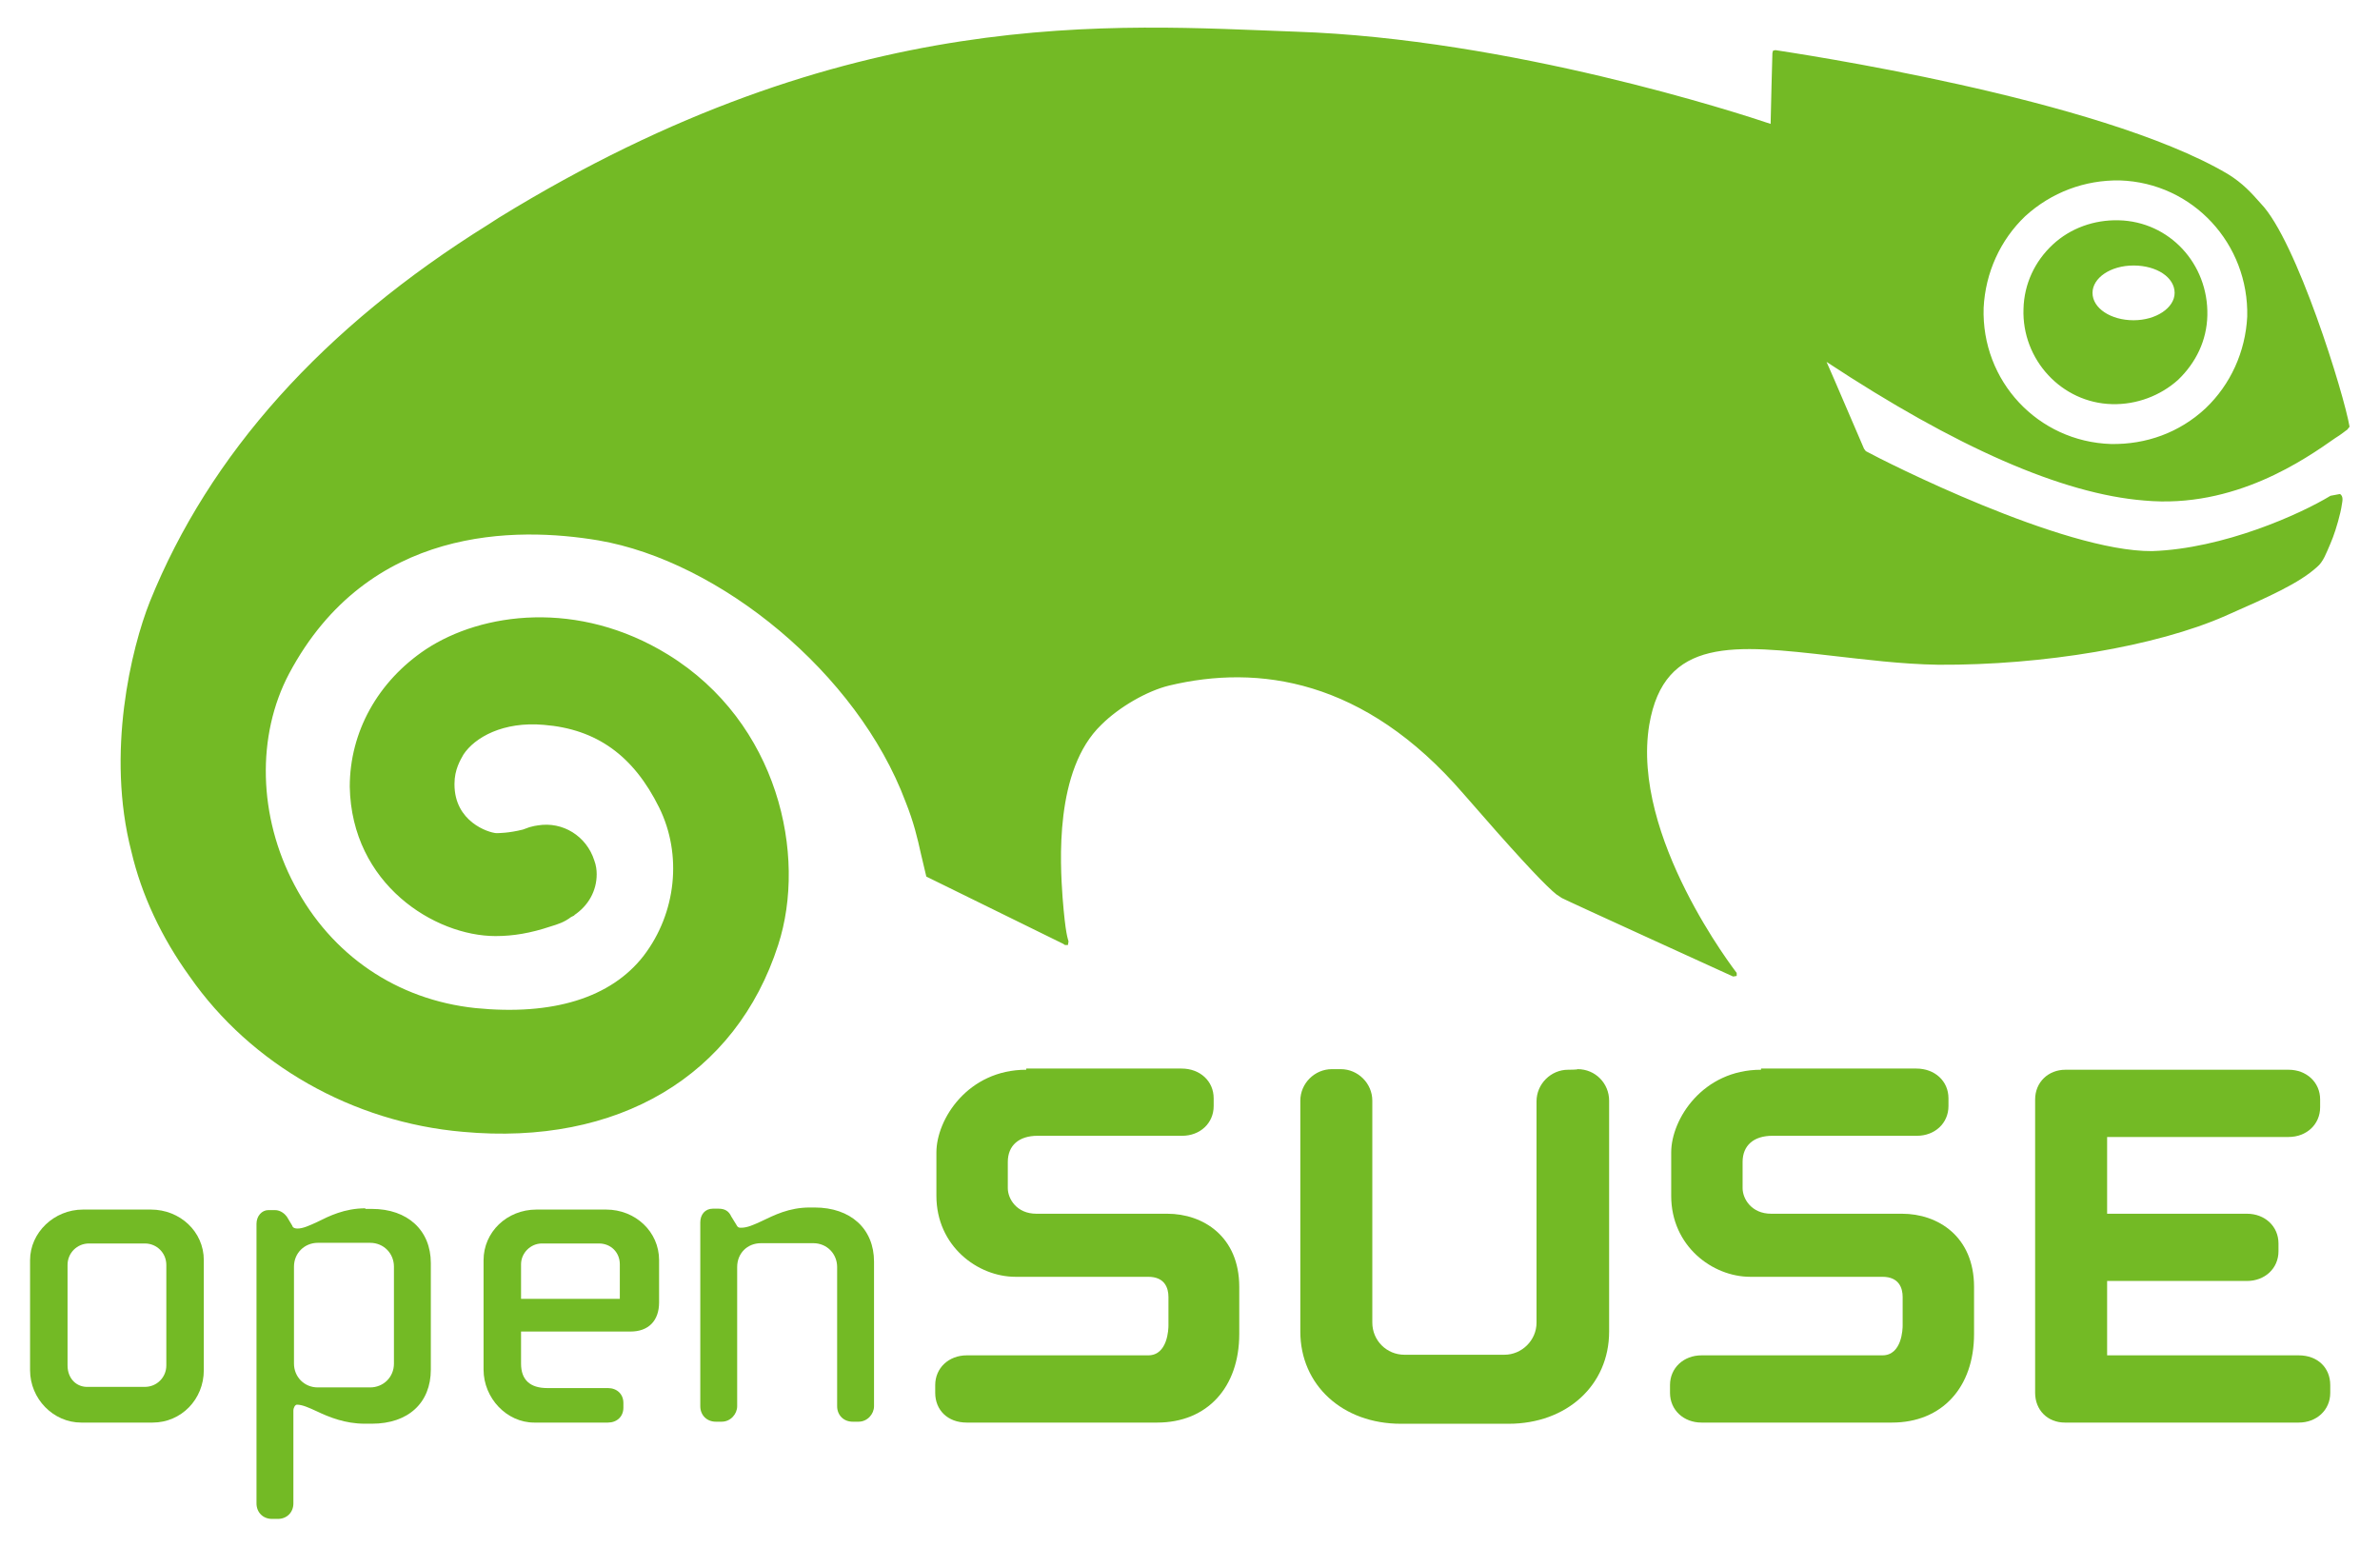 <?xml version="1.0" encoding="utf-8"?>
<!-- Generator: Adobe Illustrator 22.0.0, SVG Export Plug-In . SVG Version: 6.00 Build 0)  -->
<svg version="1.1"
	 id="svg2" inkscape:version="0.91 r13725" sodipodi:docname="openSUSElogo_rgb green.svg" xmlns:cc="http://creativecommons.org/ns#" xmlns:dc="http://purl.org/dc/elements/1.1/" xmlns:inkscape="http://www.inkscape.org/namespaces/inkscape" xmlns:rdf="http://www.w3.org/1999/02/22-rdf-syntax-ns#" xmlns:sodipodi="http://sodipodi.sourceforge.net/DTD/sodipodi-0.dtd" xmlns:svg="http://www.w3.org/2000/svg"
	 xmlns="http://www.w3.org/2000/svg" xmlns:xlink="http://www.w3.org/1999/xlink" x="0px" y="0px" viewBox="0 0 400 260"
	 style="enable-background:new 0 0 400 260;" xml:space="preserve">
<style type="text/css">
	.st0{fill:#73BA25;}
</style>
<sodipodi:namedview  bordercolor="#666666" borderopacity="1" gridtolerance="10" guidetolerance="10" id="namedview4" inkscape:current-layer="g10" inkscape:cx="200" inkscape:cy="123.06752" inkscape:pageopacity="0" inkscape:pageshadow="2" inkscape:window-height="480" inkscape:window-maximized="0" inkscape:window-width="707" inkscape:window-x="103" inkscape:window-y="66" inkscape:zoom="0.94257199" objecttolerance="10" pagecolor="#ffffff" showgrid="false">
	</sodipodi:namedview>
<g>
	<g>
		<g id="g20" transform="translate(262.684,162.723)">
			<path id="path22" inkscape:connector-curvature="0" class="st0" d="M70.7-111c0.3-5.9,2.8-11.4,7-15.4c4.4-4,10-6.1,15.9-6
				c12.3,0.4,21.7,10.7,21.4,22.9c-0.3,5.9-2.8,11.4-7,15.4c-4.4,4.1-10,6.1-15.9,6C79.8-88.5,70.3-98.7,70.7-111z M129.8-89.1
				c1-0.6,1.8-1.3,2-1.4l0.4-0.5c-0.9-5.4-8.9-31.3-14.9-37.5c-1.6-1.8-3-3.4-5.6-5c-21.7-12.8-73.5-20.4-76-20.8l-0.4,0.1l-0.1,0.4
				c0,0-0.3,10.8-0.3,11.9c-5.3-1.8-43.8-14.3-79.8-15.5c-30.5-1.1-75-5-134,31.3l-1.7,1.1c-27.8,17.3-46.9,38.6-56.9,63.4
				c-3.1,7.8-7.4,25.4-3.1,42c1.7,7.3,5.1,14.5,9.8,21c10.3,14.8,27.4,24.5,45.9,26.1c26.1,2.4,45.9-9.4,53-31.4
				c4.9-15.1,0-37.4-18.5-48.8c-15.1-9.3-31.3-7.1-40.7-0.9c-8.1,5.4-12.8,13.9-12.8,23.1c0.3,16.4,14.3,25.1,24.5,25.1
				c3,0,5.9-0.5,9.2-1.6c1.3-0.4,2.3-0.7,3.5-1.6l0.4-0.2l0.2-0.1h-0.1c2.4-1.6,3.8-4.1,3.8-6.9c0-0.7-0.1-1.5-0.4-2.3
				c-1.3-4.1-5.3-6.6-9.5-5.9l-0.6,0.1l-0.8,0.2l-1.1,0.4c-2.4,0.6-4.1,0.6-4.5,0.6c-1.3-0.1-7-1.9-7-8.2V-31c0-2.4,1-4,1.5-4.9
				c1.9-2.9,6.7-5.6,13.5-5c8.9,0.7,15.1,5.2,19.4,13.9c3.9,7.9,2.9,17.7-2.6,24.9C-160,5-169.8,8-182.8,6.7
				C-196,5.3-207-2.2-213.2-14c-6.1-11.5-6.4-25.1-0.9-35.5c13.3-25,38.3-24.7,52-22.4c20.4,3.5,43.5,22.3,51.6,43.9
				c1.4,3.5,2,6.1,2.6,8.8l0.9,3.8l23,11.3l0.3,0.2h0.5l0.1-0.6c-0.1-0.5-0.5-1-1-7.4c-0.4-5.7-1.4-21.4,6.5-29
				c3-3,7.7-5.7,11.4-6.6c15-3.6,32.8-1.1,49.4,18.1C-8.2-19.5-4-15-1.8-13l0.7,0.6l0.9,0.6C0.5-11.4,28.6,1.4,28.6,1.4l0.6-0.1V0.8
				C29,0.5,11.4-22.1,14.5-40.9C17-55.7,28.8-54.4,45.3-52.5c5.4,0.6,11.5,1.4,17.8,1.5c17.6,0.1,36.6-3.1,48.2-8.2
				c7.5-3.3,12.4-5.5,15.4-8.2c1.1-0.9,1.6-2.4,2.3-4l0.4-1c0.5-1.3,1.3-4,1.5-5.5c0.1-0.6,0.3-1.4-0.3-1.8l-1.6,0.3
				c-5.1,3.1-18,8.9-30,9.3C84-70,54-85.2,50.9-86.9l-0.3-0.4c-0.8-1.8-5.3-12.4-6.3-14.6C66-87.6,83.9-79.7,97.7-78.6
				C112.9-77.2,124.8-85.6,129.8-89.1L129.8-89.1L129.8-89.1z M95.9-108.9c-3.8,0-6.9-2-6.9-4.6c0-2.5,3-4.6,6.9-4.6s6.9,2,6.9,4.6
				C102.8-111,99.7-108.9,95.9-108.9 M93.4-125.7c-4.1-0.1-8.1,1.3-11.1,4.1c-3,2.8-4.8,6.6-4.9,10.8c-0.3,8.5,6.4,15.8,14.9,16
				c4.1,0.1,8.1-1.4,11.1-4.1c3-2.9,4.8-6.6,4.9-10.8C108.5-118.4,101.9-125.5,93.4-125.7z"/>
		</g>
		<g id="g24" transform="translate(133.979,60.289)">
			<path id="path26" inkscape:connector-curvature="0" class="st0" d="M38.5,119.5c-9.8,0-15.1,8.3-15.1,13.9v7.3
				c0,8.4,6.9,13.6,13.3,13.6H59c2.8,0,3.4,1.9,3.4,3.4v4.8c0,0.5-0.1,5-3.4,5H28.5c-3,0-5.3,2.1-5.3,5v1.3c0,2.9,2.1,5,5.3,5h32
				c8.4,0,13.8-5.9,13.8-14.9V156c0-8.5-6.1-12.3-12.1-12.3h-22c-3.3,0-4.8-2.5-4.8-4.3V135c0-2.8,1.9-4.4,5-4.4h24.3
				c3,0,5.3-2.1,5.3-5v-1.3c0-2.9-2.3-5-5.4-5H38.5V119.5z"/>
		</g>
		<g id="g28" transform="translate(206.841,60.289)">
			<path id="path30" inkscape:connector-curvature="0" class="st0" d="M56.7,119.5c-2.9,0-5.3,2.4-5.3,5.3V162c0,3-2.5,5.4-5.4,5.4
				H29.2c-3,0-5.4-2.4-5.4-5.4v-37.3c0-2.9-2.4-5.3-5.3-5.3H17c-2.9,0-5.3,2.4-5.3,5.3v38.8c0,9,7.1,15.5,16.9,15.5h18.1
				c9.8,0,16.9-6.5,16.9-15.5v-38.8c0-2.9-2.3-5.3-5.3-5.3C58.3,119.5,56.7,119.5,56.7,119.5z"/>
		</g>
		<g id="g32" transform="translate(232.774,60.289)">
			<path id="path34" inkscape:connector-curvature="0" class="st0" d="M63.2,119.5c-9.8,0-15.1,8.3-15.1,13.9v7.3
				c0,8.4,6.9,13.6,13.3,13.6h22.2c2.8,0,3.4,1.9,3.4,3.4v4.8c0,0.5-0.1,5-3.4,5H53.2c-3,0-5.3,2.1-5.3,5v1.3c0,2.9,2.3,5,5.3,5h32
				c8.4,0,13.8-5.9,13.8-14.9V156c0-8.5-6.1-12.3-12.1-12.3h-22c-3.3,0-4.8-2.5-4.8-4.3V135c0-2.8,1.9-4.4,5-4.4h24.3
				c3,0,5.3-2.1,5.3-5v-1.3c0-2.9-2.3-5-5.4-5H63.2V119.5z"/>
		</g>
		<g id="g36" transform="translate(273.739,60.289)">
			<path id="path38" inkscape:connector-curvature="0" class="st0" d="M73.4,119.5c-2.9,0-5.1,2.1-5.1,5v49.3c0,2.9,2.1,5,5,5h39.3
				c3,0,5.3-2.1,5.3-5v-1.3c0-2.9-2.1-5-5.3-5H80.4V155h23.5c3,0,5.3-2.1,5.3-5v-1.3c0-2.9-2.3-5-5.3-5H80.4v-12.9h30.5
				c3,0,5.3-2.1,5.3-5v-1.3c0-2.9-2.3-5-5.3-5H73.4L73.4,119.5z"/>
		</g>
		<g id="g40" transform="translate(5.053,20.488)">
			<path id="path42" inkscape:connector-curvature="0" class="st0" d="M6.3,209v-16.9c0-2,1.6-3.6,3.6-3.6h9.4c2,0,3.6,1.6,3.6,3.6
				V209c0,2-1.6,3.6-3.6,3.6H9.8C7.8,212.7,6.3,211.2,6.3,209 M8.9,182.8c-4.9,0-8.9,3.9-8.9,8.5v18.5c0,4.8,3.9,8.8,8.6,8.8h12
				c4.8,0,8.6-3.9,8.6-8.8v-18.5c0-4.8-4-8.5-8.9-8.5H8.9L8.9,182.8z"/>
		</g>
		<g id="g44" transform="translate(35.508,20.778)">
			<path id="path46" inkscape:connector-curvature="0" class="st0" d="M13.9,208.4v-16.3c0-2.3,1.8-4,4-4h8.8c2.3,0,4,1.8,4,4v16.3
				c0,2.3-1.8,4-4,4h-8.8C15.6,212.4,13.9,210.6,13.9,208.4z M25.9,182.3c-3.5,0-6.1,1.3-8.1,2.3c-1.3,0.6-2.4,1.1-3.3,1.1
				c-0.4,0-0.8-0.1-0.9-0.5l-0.9-1.5c-0.3-0.4-1-1.1-2-1.1H9.6c-1.1,0-2,1-2,2.3v47c0,1.5,1.1,2.6,2.6,2.6h1c1.5,0,2.6-1.1,2.6-2.6
				v-15.6c0-0.5,0.3-1,0.6-1c0.9,0,2,0.5,3.3,1.1c2.1,1,4.8,2.1,8.1,2.1H27c6.1,0,9.9-3.5,9.9-9.1v-17.9c0-5.5-3.9-9.1-9.9-9.1h-1.1
				V182.3z"/>
		</g>
		<g id="g48" transform="translate(66.071,34.088)">
			<path id="path50" inkscape:connector-curvature="0" class="st0" d="M21.5,178.4c0-1.9,1.6-3.5,3.5-3.5h9.6c2,0,3.5,1.5,3.5,3.5
				v5.8H21.5C21.5,183.4,21.5,178.4,21.5,178.4z M24.1,169.2c-5,0-8.9,3.8-8.9,8.5v18.4c0,4.8,3.9,8.9,8.5,8.9h12.4
				c1.5,0,2.6-1,2.6-2.5v-0.8c0-1.5-1.1-2.5-2.6-2.5H25.9c-2.9,0-4.4-1.4-4.4-4.1v-5.4h18.4c3,0,4.8-1.8,4.8-4.9v-7.1
				c0-4.8-4-8.5-8.9-8.5L24.1,169.2L24.1,169.2z"/>
		</g>
		<g id="g52" transform="translate(104.895,41.74)">
			<path id="path54" inkscape:connector-curvature="0" class="st0" d="M31.2,161.2c-3.5,0-6,1.3-8.1,2.3c-1.3,0.6-2.4,1.1-3.4,1.1
				c-0.4,0-0.6,0-0.9-0.6l-0.8-1.3c-0.4-0.9-1.1-1.3-2.1-1.3h-1c-1.3,0-2.1,1-2.1,2.3v30.9c0,1.5,1.1,2.6,2.6,2.6h1
				c1.5,0,2.6-1.3,2.6-2.6v-23.4c0-2.3,1.7-4,4-4h8.8c2.3,0,4,1.8,4,4v23.4c0,1.5,1.1,2.6,2.6,2.6h1c1.5,0,2.6-1.3,2.6-2.6v-24.3
				c0-5.5-3.9-9.1-10-9.1C32.1,161.2,31.2,161.2,31.2,161.2z"/>
		</g>
	</g>
</g>
</svg>
